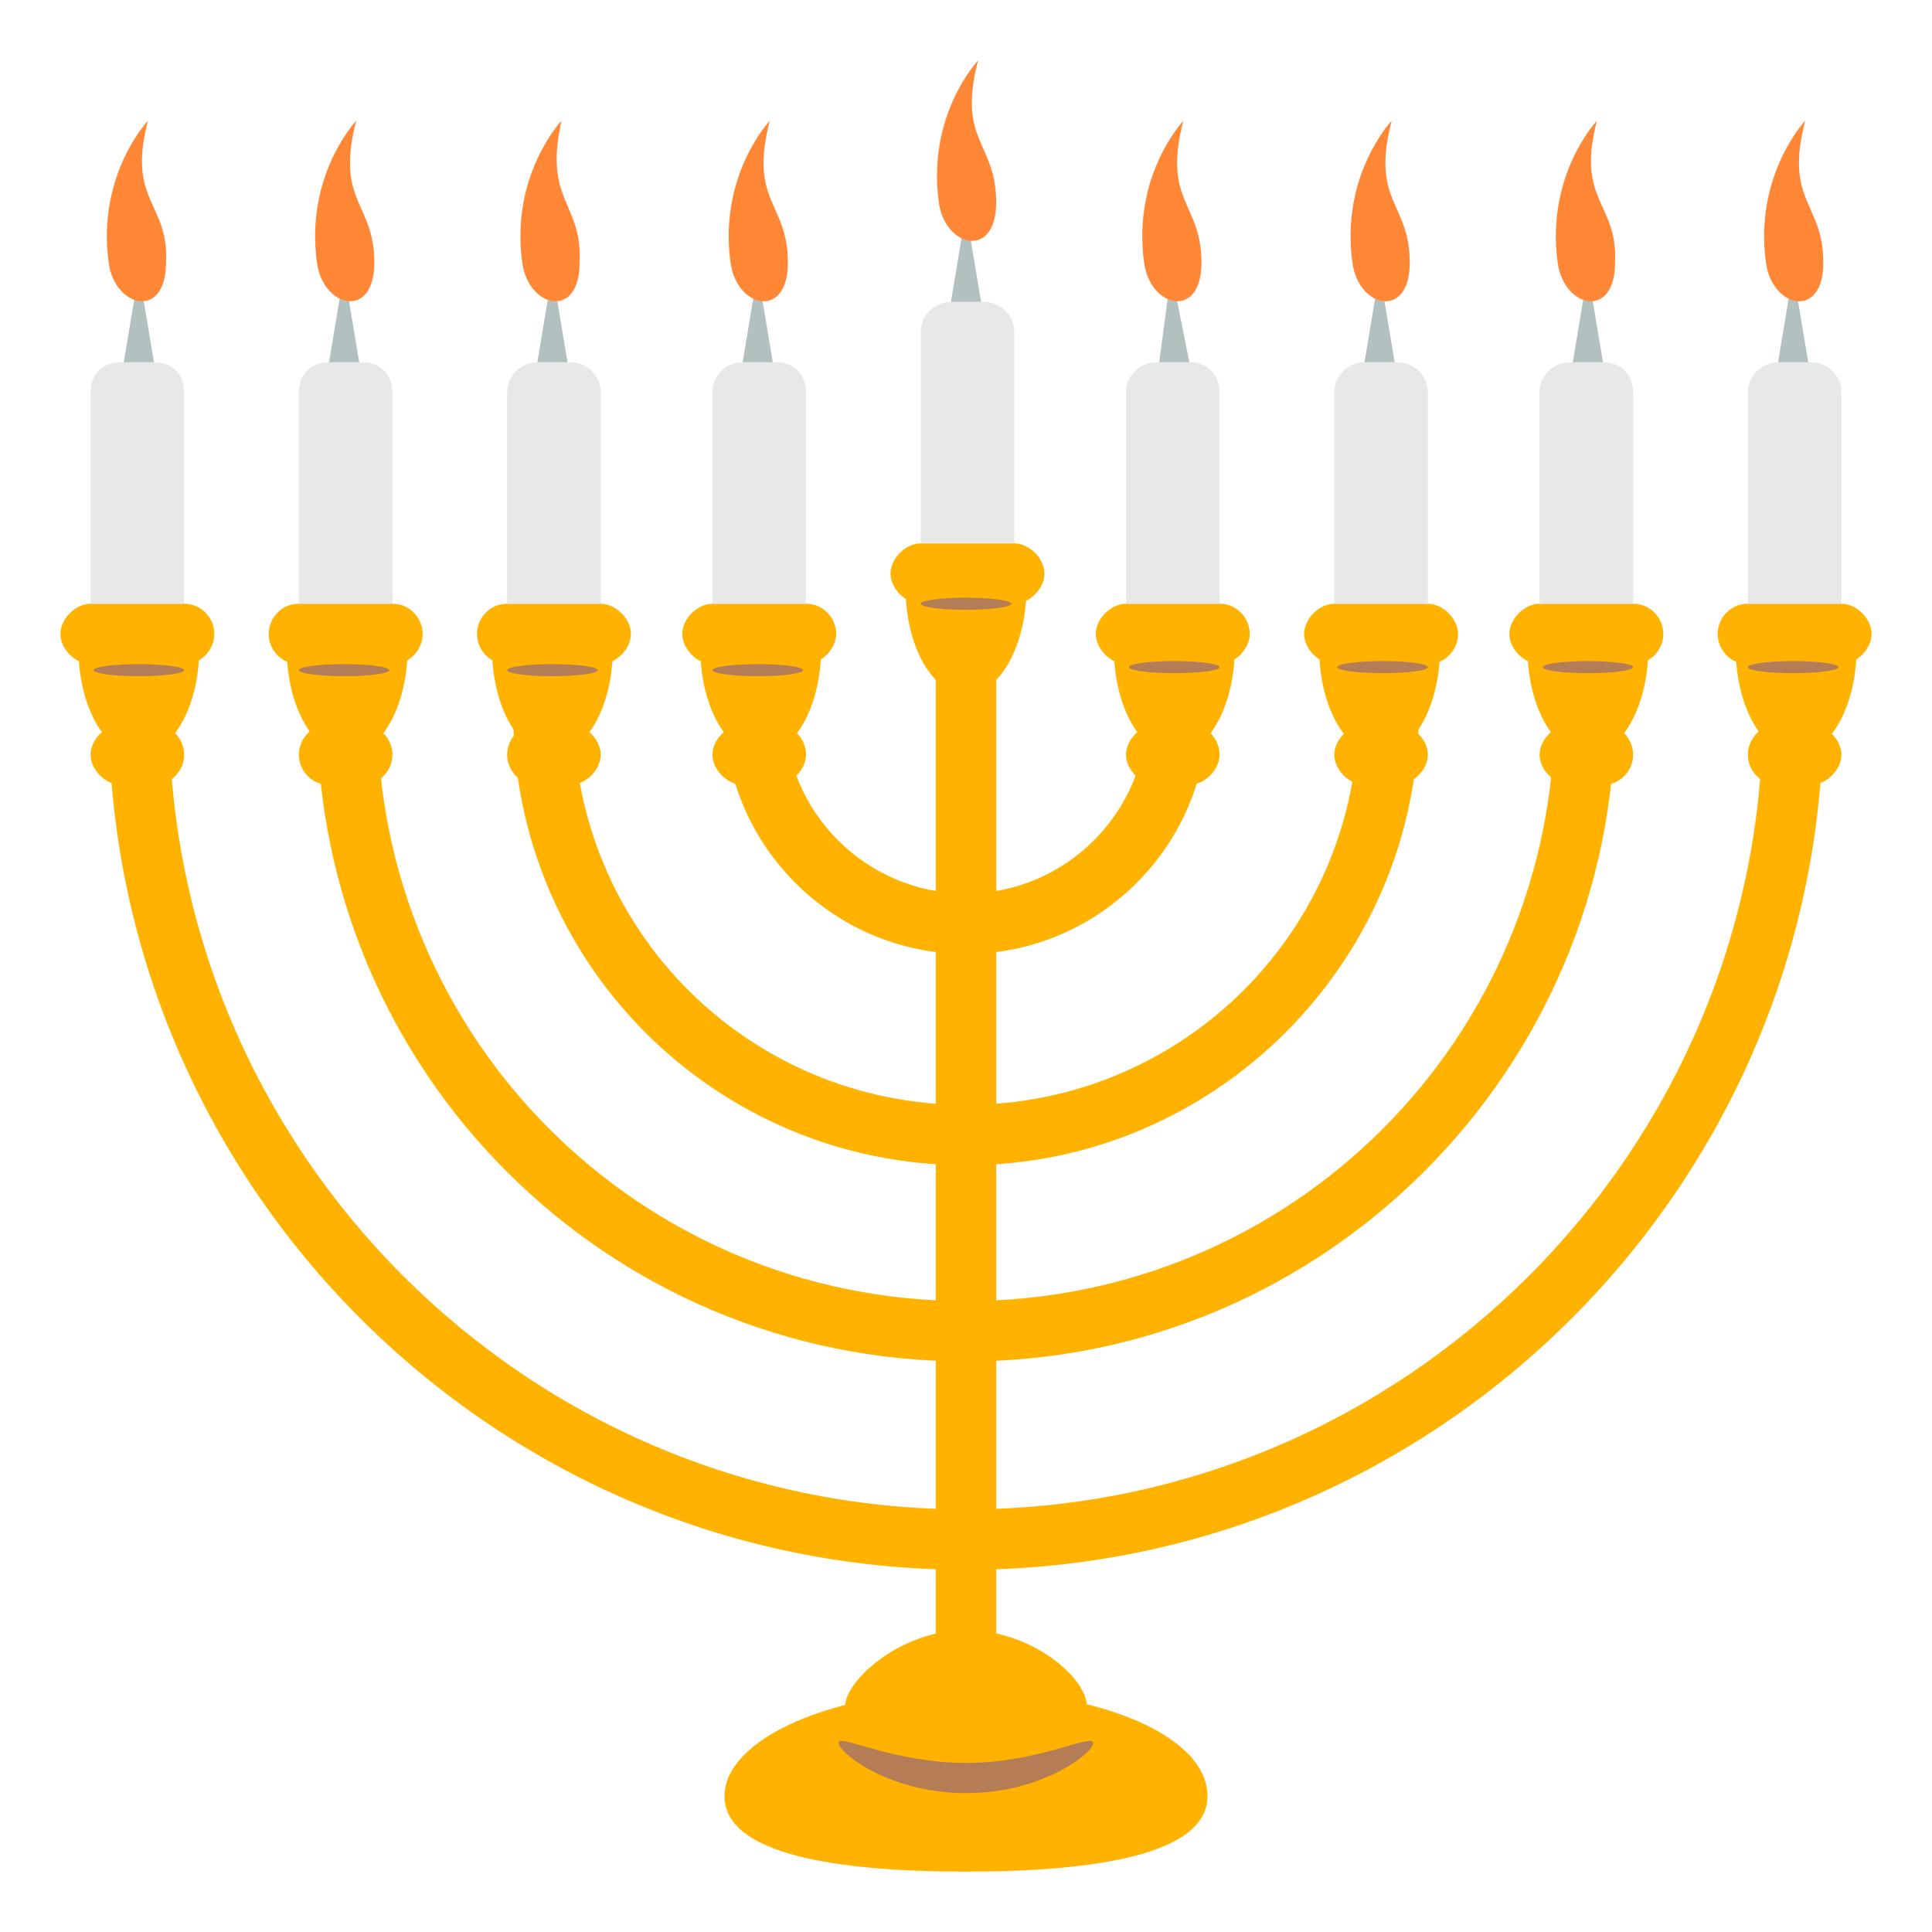 <svg xmlns="http://www.w3.org/2000/svg" viewBox="0 0 64 64">
    <title>menorah</title>
    <g fill="#ffb300">
        <path d="M7.1 21c0 .5-.4 1-1 1H3c-.5 0-1-.5-1-1s.5-1 1-1h3.1c.6 0 1 .5 1 1M6.1 25c0 .5-.4 1-1 1H4c-.5 0-1-.5-1-1s.5-1 1-1h1.1c.6 0 1 .5 1 1M13 25c0 .5-.4 1-1 1h-1.1c-.6 0-1-.5-1-1s.4-1 1-1H12c.6 0 1 .5 1 1M19.9 25c0 .5-.5 1-1 1h-1.1c-.6 0-1-.5-1-1s.4-1 1-1h1.1c.5 0 1 .5 1 1M14 21c0 .5-.4 1-1 1H9.9c-.6 0-1-.5-1-1s.4-1 1-1H13c.6 0 1 .5 1 1M20.9 21c0 .5-.5 1-1 1h-3.1c-.6 0-1-.5-1-1s.4-1 1-1h3.1c.5 0 1 .5 1 1M27.7 21c0 .5-.5 1-1 1h-3.1c-.5 0-1-.5-1-1s.5-1 1-1h3.1c.6 0 1 .5 1 1M34.6 19c0 .5-.5 1-1 1h-3.1c-.5 0-1-.5-1-1s.5-1 1-1h3.1c.5 0 1 .5 1 1M41.4 21c0 .5-.5 1-1 1h-3.1c-.5 0-1-.5-1-1s.5-1 1-1h3.1c.6 0 1 .5 1 1M48.3 21c0 .5-.4 1-1 1h-3.1c-.5 0-1-.5-1-1s.5-1 1-1h3.1c.5 0 1 .5 1 1M55.1 21c0 .5-.4 1-1 1H51c-.5 0-1-.5-1-1s.5-1 1-1h3.1c.6 0 1 .5 1 1M62 21c0 .5-.5 1-1 1h-3.1c-.6 0-1-.5-1-1s.4-1 1-1H61c.5 0 1 .5 1 1"/>
        <path d="M2.6 21v.5c0 1.9.9 3.5 2 3.5s2-1.6 2-3.5V21h-4M9.5 21v.5c0 1.9.9 3.5 2 3.5s2-1.6 2-3.5V21h-4M16.3 21v.5c0 1.9.9 3.5 2 3.5s2-1.6 2-3.5V21h-4M23.2 21v.5c0 1.9.9 3.5 2 3.5s2-1.6 2-3.5V21h-4M36.9 21v.5c0 1.9.9 3.5 2 3.5s2-1.6 2-3.5V21h-4M43.7 21v.5c0 1.9.9 3.5 2 3.5s2-1.6 2-3.5V21h-4M50.6 21v.5c0 1.9.9 3.5 2 3.5s2-1.6 2-3.5V21h-4M57.5 21v.5c0 1.9.9 3.5 2 3.5s2-1.6 2-3.5V21h-4M30 19v.5c0 1.9.9 3.5 2 3.5s2-1.6 2-3.5V19h-4"/>
        <path d="M26.7 25c0 .5-.5 1-1 1h-1.1c-.5 0-1-.5-1-1s.5-1 1-1h1.1c.6 0 1 .5 1 1M40.4 25c0 .5-.5 1-1 1h-1.1c-.5 0-1-.5-1-1s.5-1 1-1h1.1c.6 0 1 .5 1 1M47.3 25c0 .5-.5 1-1 1h-1.1c-.5 0-1-.5-1-1s.5-1 1-1h1.1c.5 0 1 .5 1 1M54.1 25c0 .5-.4 1-1 1H52c-.5 0-1-.5-1-1s.5-1 1-1h1.1c.6 0 1 .5 1 1M61 25c0 .5-.5 1-1 1h-1.1c-.6 0-1-.5-1-1s.4-1 1-1H60c.5 0 1 .5 1 1"/>
        <path d="M32 52C16.3 52 3.6 39.2 3.6 23.6h2C5.6 38.1 17.4 50 32 50s26.4-11.9 26.4-26.4h2C60.4 39.2 47.7 52 32 52z"/>
        <path d="M32 45.1c-11.9 0-21.5-9.6-21.5-21.5h2c0 10.8 8.7 19.5 19.5 19.5s19.5-8.7 19.5-19.5h2c0 11.8-9.6 21.5-21.5 21.5"/>
        <path d="M32 38.6c-8.3 0-15-6.7-15-15h2c0 7.2 5.8 13 13 13s13-5.8 13-13h2c0 8.2-6.7 15-15 15"/>
        <path d="M32 31.6c-4.4 0-8-3.6-8-8h2c0 3.3 2.7 6 6 6s6-2.7 6-6h2c0 4.4-3.6 8-8 8"/>
        <path d="M31 21h2v35h-2z"/>
        <path d="M36 56.5c0 .8-1.8 1.5-4 1.5s-4-.7-4-1.5 1.8-2.5 4-2.5 4 1.6 4 2.5"/>
        <path d="M40 59.5c0 1.9-3.6 2.5-8 2.5s-8-.6-8-2.5 3.6-3.5 8-3.5 8 1.5 8 3.5"/>
    </g>
    <path fill="#e8e8e8" d="M5.1 12H4c-.6 0-1 .4-1 1v7h3.1v-7c0-.6-.4-1-1-1"/>
    <path fill="#b2c1c0" d="M4.6 9l-.5 3h1z"/>
    <path fill="#ff8736" d="M4.9 4S3.2 5.8 3.6 8.7c.2 1.5 1.9 1.9 1.9 0 .1-2-1.3-2-.6-4.7"/>
    <path fill="#e8e8e8" d="M12 12h-1.1c-.6 0-1 .4-1 1v7H13v-7c0-.6-.4-1-1-1"/>
    <path fill="#b2c1c0" d="M11.4 9l-.5 3h1z"/>
    <path fill="#ff8736" d="M11.8 4s-1.7 1.8-1.3 4.7c.2 1.5 1.9 1.9 1.9 0 0-2-1.3-2-.6-4.7"/>
    <path fill="#e8e8e8" d="M18.9 12h-1.1c-.5 0-1 .4-1 1v7h3.1v-7c0-.6-.5-1-1-1"/>
    <path fill="#b2c1c0" d="M18.3 9l-.5 3h1z"/>
    <path fill="#ff8736" d="M18.6 4s-1.7 1.8-1.3 4.7c.2 1.5 1.9 1.9 1.9 0 .1-2-1.2-2-.6-4.7"/>
    <path fill="#e8e8e8" d="M25.7 12h-1.1c-.5 0-1 .4-1 1v7h3.1v-7c0-.6-.4-1-1-1"/>
    <path fill="#b2c1c0" d="M25.1 9l-.5 3h1z"/>
    <path fill="#ff8736" d="M25.5 4s-1.7 1.8-1.3 4.7c.2 1.5 1.9 1.9 1.9 0 0-2-1.3-2-.6-4.7"/>
    <path fill="#e8e8e8" d="M32.6 10h-1.1c-.5 0-1 .4-1 1v7h3.1v-7c0-.6-.5-1-1-1"/>
    <path fill="#b2c1c0" d="M32 7l-.5 3h1z"/>
    <path fill="#ff8736" d="M32.4 2s-1.7 1.8-1.3 4.7c.2 1.5 1.9 1.9 1.9 0 0-2-1.3-2-.6-4.7"/>
    <path fill="#e8e8e8" d="M39.4 12h-1.1c-.5 0-1 .4-1 1v7h3.1v-7c0-.6-.4-1-1-1"/>
    <path fill="#b2c1c0" d="M38.8 9l-.4 3h1z"/>
    <path fill="#ff8736" d="M39.2 4s-1.7 1.8-1.3 4.7c.2 1.5 1.9 1.9 1.9 0 0-2-1.3-2-.6-4.7"/>
    <path fill="#e8e8e8" d="M46.3 12h-1.1c-.5 0-1 .4-1 1v7h3.1v-7c0-.6-.5-1-1-1"/>
    <path fill="#b2c1c0" d="M45.7 9l-.5 3h1z"/>
    <path fill="#ff8736" d="M46.1 4s-1.7 1.8-1.3 4.7c.2 1.5 1.9 1.9 1.9 0 0-2-1.3-2-.6-4.7"/>
    <path fill="#e8e8e8" d="M60 12h-1.1c-.5 0-1 .4-1 1v7H61v-7c0-.6-.5-1-1-1"/>
    <path fill="#b2c1c0" d="M59.4 9l-.5 3h1z"/>
    <path fill="#ff8736" d="M59.8 4s-1.7 1.8-1.3 4.7c.2 1.5 1.9 1.9 1.9 0 0-2-1.3-2-.6-4.7"/>
    <path fill="#e8e8e8" d="M53.1 12H52c-.5 0-1 .4-1 1v7h3.1v-7c0-.6-.4-1-1-1"/>
    <path fill="#b2c1c0" d="M52.6 9l-.5 3h1z"/>
    <path fill="#ff8736" d="M52.9 4s-1.7 1.8-1.3 4.7c.2 1.5 1.9 1.9 1.9 0 .1-2-1.3-2-.6-4.7"/>
    <g fill="#b47d56">
        <path d="M36.2 57.7c.2.2-1.5 1.7-4.2 1.7s-4.4-1.5-4.2-1.7c.1-.2 1.9.7 4.2.7 2.3 0 4-.9 4.2-.7"/>
        <ellipse cx="4.6" cy="22.2" rx="1.5" ry=".2"/>
        <ellipse cx="11.4" cy="22.2" rx="1.5" ry=".2"/>
        <ellipse cx="18.3" cy="22.2" rx="1.5" ry=".2"/>
        <ellipse cx="25.1" cy="22.2" rx="1.5" ry=".2"/>
        <ellipse cx="38.9" cy="22.1" rx="1.5" ry=".2"/>
        <ellipse cx="32" cy="20" rx="1.5" ry=".2"/>
        <ellipse cx="45.8" cy="22.1" rx="1.5" ry=".2"/>
        <ellipse cx="52.6" cy="22.1" rx="1.5" ry=".2"/>
        <ellipse cx="59.4" cy="22.1" rx="1.5" ry=".2"/>
    </g>
</svg>